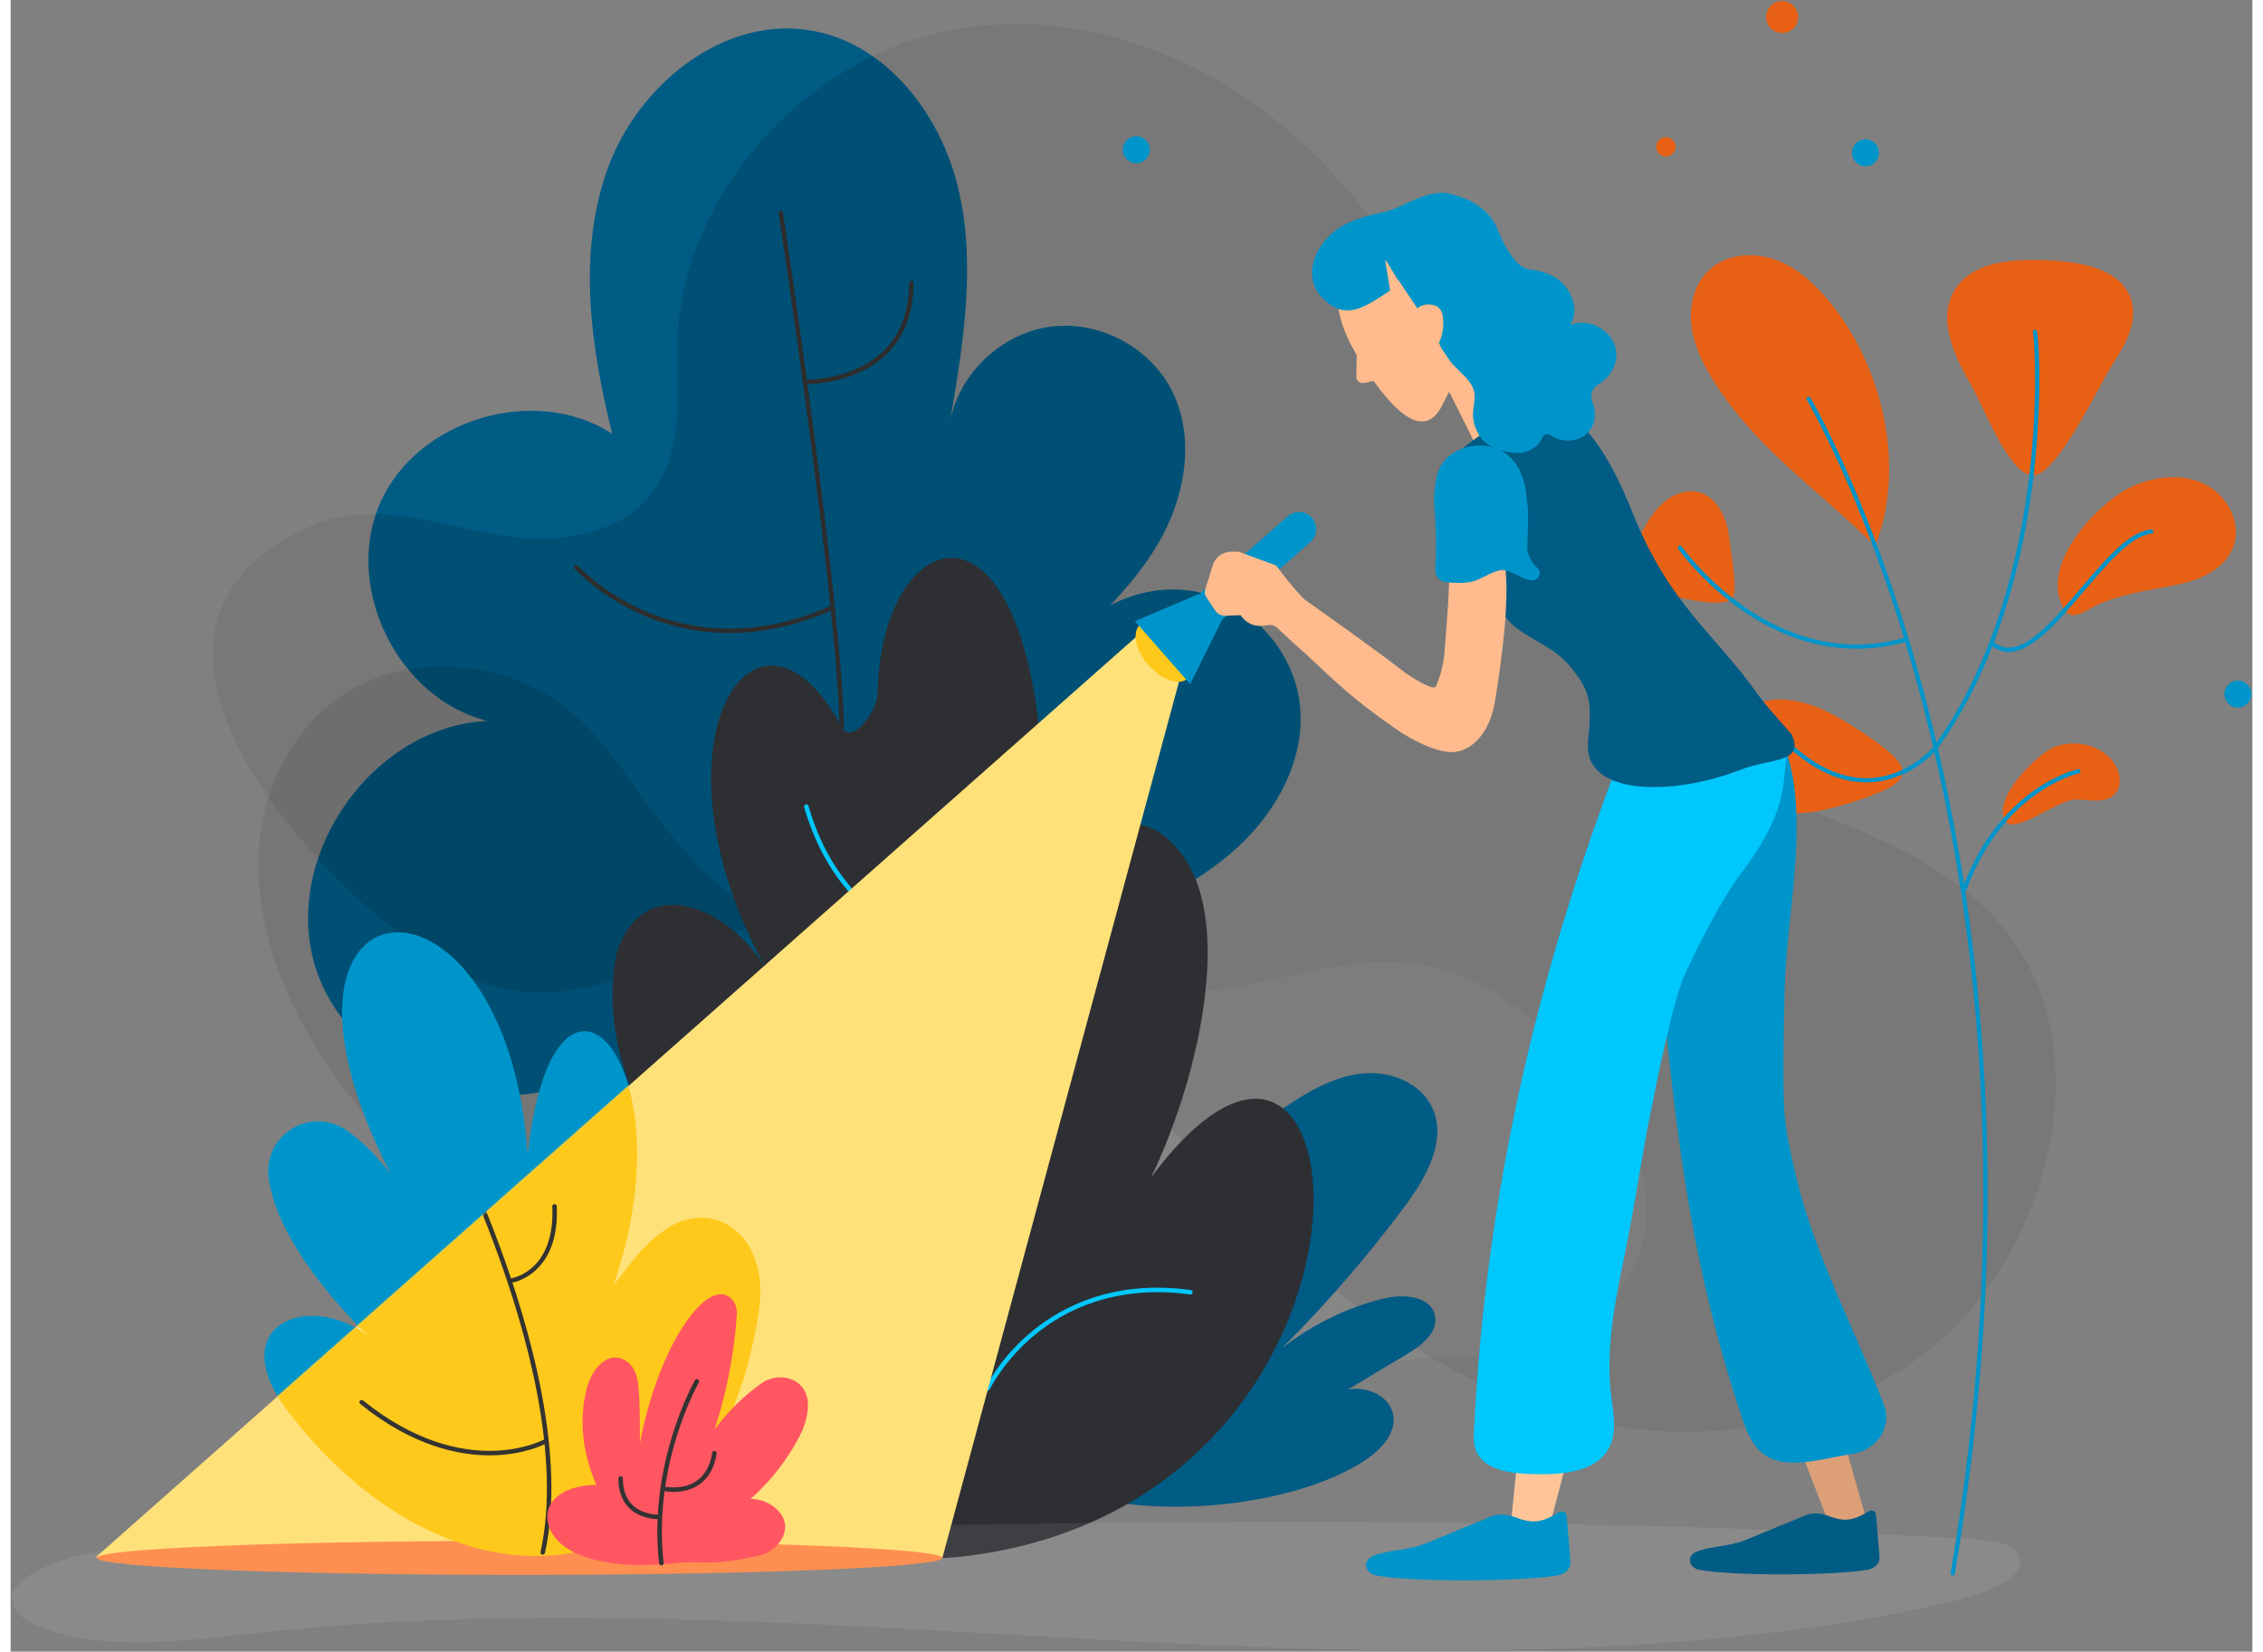 <svg width="248" height="181" viewBox="0 0 1246 918" fill="none" xmlns="http://www.w3.org/2000/svg">
<rect x="0" y="0" width="1246" height="918" fill="#808080" stroke="none"/>
<path opacity="0.07" d="M554.99 540.901C594.44 568.391 625.91 606.521 658.8 642.381C711.85 700.201 771.43 754.121 843.99 780.441C916.55 806.761 1004.55 801.211 1068.22 748.671C1131.89 696.131 1159.25 591.201 1114.84 525.431C1064.75 451.241 955.38 453.591 894.29 389.711C860.6 354.481 845.93 303.651 828.1 256.521C801.5 186.211 764.57 119.091 709.62 72.121C654.67 25.141 579.6 0.561 508.42 20.111C437.24 39.661 374.42 109.291 370.77 186.861C369.48 214.371 374.63 244.071 360.52 267.961C341.79 299.661 300.13 302.991 266.94 296.581C233.75 290.161 198.81 278.131 166.64 292.461C30.85 352.941 185.32 508.721 248.87 540.511C293.8 562.981 332.33 548.161 377.86 527.881C442.16 499.231 498.24 501.381 554.98 540.921L554.99 540.901Z" fill="white"/>
<path opacity="0.05" d="M402.99 499.54C383 483.85 370.23 468.48 356.04 449.73C341.85 430.98 329.53 410.52 311.2 395.27C277.21 366.99 226.67 363.06 191.92 381.93C157.17 400.79 138.13 439.27 137.72 479.38C137.31 519.48 153.99 560.71 178.95 596.28C203.91 631.84 236.82 662.24 271.51 689.71C357.76 758 419.73 750.93 525.36 779.58C626.39 806.98 716.81 751.99 823.17 753.35C856.46 753.78 888.63 731.55 902.59 703.19C913.93 680.15 910.03 650.53 896.85 625.32C883.67 600.11 862.13 578.87 838.66 561.16C756.23 498.97 702.74 568.38 603.97 547.76C505.2 527.13 481.19 566.76 403 499.55" fill="white"/>
<path d="M329.57 592.411C276.16 629.321 190.73 600.951 170.01 539.421C149.29 477.891 200.17 403.621 265.02 400.711C215.38 388.451 184.87 326.781 205.26 279.881C225.64 232.981 291.55 213.221 334.38 241.151C322.37 192.721 314.92 140.651 331.85 93.721C348.79 46.791 397.06 7.981 446.1 17.161C487.94 25.001 517.81 64.891 527.14 106.421C536.48 147.951 529.43 191.211 522.35 233.181C527.9 206.901 551.07 185.301 577.67 181.601C604.28 177.911 632.46 192.381 644.95 216.161C658.37 241.701 653.44 273.771 639.54 299.051C625.63 324.331 603.92 344.251 582.59 363.681C597.59 337.551 630.24 322.891 659.74 329.041C689.24 335.191 713.3 361.691 716.6 391.641C719.91 421.681 703.74 451.221 681.34 471.511C658.94 491.801 630.86 504.481 603.28 516.841C636.9 502.391 658.01 545.631 649.36 581.191C640.71 616.751 620.43 639.351 585.93 651.531C519.39 675.021 444.14 672.841 379.07 645.541" fill="#005B85"/>
<path d="M461.96 405.53C461.28 405.53 460.72 404.99 460.71 404.31C459.24 332.72 427.17 120.7 426.85 118.57C426.75 117.89 427.22 117.25 427.9 117.15C428.58 117.05 429.22 117.52 429.32 118.2C429.64 120.33 461.73 332.51 463.21 404.27C463.22 404.96 462.68 405.53 461.99 405.55C461.99 405.55 461.97 405.55 461.96 405.55V405.53Z" fill="#333333"/>
<path d="M399.61 351.871C380.45 351.871 364.46 347.421 352.38 342.291C327.73 331.821 313.61 316.301 313.47 316.141C313.01 315.631 313.05 314.841 313.56 314.381C314.07 313.921 314.86 313.961 315.33 314.471C315.47 314.621 329.29 329.791 353.46 340.031C375.73 349.461 411.63 356.521 456.19 336.581C456.82 336.301 457.56 336.581 457.84 337.211C458.12 337.841 457.84 338.581 457.21 338.861C435.91 348.391 416.53 351.871 399.61 351.871Z" fill="#333333"/>
<path d="M443.49 213.42C443.42 213.42 443.36 213.42 443.33 213.42C442.64 213.42 442.09 212.85 442.09 212.16C442.09 211.47 442.66 210.92 443.34 210.92C443.34 210.92 443.34 210.92 443.38 210.92C444.4 210.92 469.31 210.72 485.44 194.75C494.69 185.59 499.37 172.98 499.37 157.27C499.37 156.58 499.93 156.02 500.62 156.02C501.31 156.02 501.87 156.58 501.87 157.27C501.87 173.68 496.93 186.89 487.18 196.54C470.54 213.01 445.9 213.42 443.48 213.42H443.49Z" fill="#333333"/>
<path opacity="0.12" d="M554.99 540.901C594.44 568.391 625.91 606.521 658.8 642.381C711.85 700.201 771.43 754.121 843.99 780.441C916.55 806.761 1004.55 801.211 1068.22 748.671C1131.89 696.131 1159.25 591.201 1114.84 525.431C1064.75 451.241 955.38 453.591 894.29 389.711C860.6 354.481 845.93 303.651 828.1 256.521C801.5 186.211 764.57 119.091 709.62 72.121C654.67 25.141 579.6 0.561 508.42 20.111C437.24 39.661 374.42 109.291 370.77 186.861C369.48 214.371 374.63 244.071 360.52 267.961C341.79 299.661 300.13 302.991 266.94 296.581C233.75 290.161 198.81 278.131 166.64 292.461C30.85 352.941 185.32 508.721 248.87 540.511C293.8 562.981 332.33 548.161 377.86 527.881C442.16 499.231 498.24 501.381 554.98 540.921L554.99 540.901Z" fill="black"/>
<path opacity="0.4" d="M603.96 537.75C505.19 517.12 481.18 556.75 402.99 489.54L603.96 537.75Z" fill="#2E2F33"/>
<path opacity="0.12" d="M402.99 499.54C383 483.85 370.23 468.48 356.04 449.73C341.85 430.98 329.53 410.52 311.2 395.27C277.21 366.99 226.67 363.06 191.92 381.93C157.17 400.79 138.13 439.27 137.72 479.38C137.31 519.48 153.99 560.71 178.95 596.28C203.91 631.84 236.82 662.24 271.51 689.71C357.76 758 419.73 750.93 525.36 779.58" fill="black"/>
<path d="M596.32 747.33C610.52 691.39 665.24 642.73 713.91 611.71C726.04 603.98 739.41 597.24 753.78 596.5C768.15 595.76 783.67 602.29 789.94 615.24C798.72 633.38 786.89 654.41 774.84 670.56C748.24 706.21 718.33 739.39 685.61 769.52C705.65 746 733.25 729.02 763.27 721.72C774.13 719.08 789.31 720.25 791.66 731.17C793.63 740.32 784.43 747.65 776.4 752.46C756.37 764.48 736.34 776.49 716.31 788.51C724.25 781.63 732.69 774.51 742.98 772.41C753.27 770.31 765.82 775.33 768.25 785.55C770.97 797.01 760.41 807.1 750.36 813.23C711.07 837.2 640.54 843.84 596.32 831.09V747.33Z" fill="#005B85"/>
<path d="M539.75 863.71C783.17 825.44 753.86 493.63 633.87 654.42C659.37 601.72 678.61 518.73 653.8 479.11C636.08 450.81 613.07 454.15 594.85 470.22C586.83 477.29 574.56 471.62 574.56 460.93C574.56 261.29 483.74 285.91 481.95 384.82C481.75 395.96 467.21 414.11 461.97 404.28C414.5 315.18 349.89 413.21 420.66 539.86C401.58 505.72 352 482.11 336.8 529.94C326.61 581.37 352.51 629.78 382.62 673.42C353.74 633.05 274.05 616.16 279.71 685.99C296.02 796.78 418.12 882.83 539.75 863.71Z" fill="#2E2F33"/>
<path d="M543.16 772.78C542.98 772.78 542.8 772.74 542.62 772.66C542 772.36 541.73 771.62 542.03 770.99C542.35 770.32 550.05 754.47 567.97 739.75C584.51 726.17 613.19 711.19 655.89 716.99C656.57 717.08 657.05 717.71 656.96 718.4C656.87 719.08 656.24 719.56 655.55 719.47C613.8 713.81 585.78 728.39 569.64 741.62C552.11 755.99 544.36 771.92 544.28 772.08C544.07 772.53 543.62 772.79 543.15 772.79L543.16 772.78Z" fill="#00C7FD"/>
<path d="M466.58 495.789C466.23 495.789 465.88 495.639 465.64 495.359C454.58 482.649 446.31 466.939 441.06 448.659C440.87 447.999 441.25 447.299 441.92 447.109C442.58 446.919 443.28 447.299 443.47 447.969C448.62 465.889 456.71 481.279 467.53 493.709C467.98 494.229 467.93 495.019 467.41 495.469C467.17 495.679 466.88 495.779 466.59 495.779L466.58 495.789Z" fill="#00C7FD"/>
<path opacity="0.08" d="M1097.9 856.13C1097.36 856.05 1090.53 855.32 1089.99 855.3C754.41 837.18 457.56 849.14 117.63 857.28C91.41 857.91 64.27 858.64 40.54 863.94C16.81 869.24 -2.64 880.46 1 891.81C4.82 903.74 32.51 911.45 59.8 912.62C87.09 913.79 114.47 910.03 141.46 907.18C294.5 890.98 452.14 903.09 606.31 911.43C760.48 919.77 924.93 923.57 1067.18 892.87C1082.87 889.48 1098.76 885.47 1108.68 879.11C1117.12 873.71 1119.74 866.32 1113.28 860.77C1109.5 857.52 1103.4 856.97 1097.89 856.13H1097.9Z" fill="white"/>
<path d="M335.04 714.38C378.43 589.62 301.58 508.23 287.38 641.99C275.62 468.44 123.86 482.37 211.22 652.4C204.77 644.16 196.27 634.81 186.97 628.39C166.66 614.37 140.02 630.76 143.48 655.2C148.48 690.54 185.07 730.52 207.39 750.75C176.97 715.3 117.24 730.5 151.2 780.44C240.65 902.7 389.26 897.52 415.74 729.96C422.91 684.61 388.84 665.47 363.65 683.62C351.12 692.65 348.86 697.04 335.03 714.37L335.04 714.38Z" fill="#0095CA"/>
<path d="M47.36 865.5L629.69 350.34L649.38 378.98L517.89 865.89C517.89 865.89 282.55 867.29 204 866.69C164.84 866.39 47.35 865.5 47.35 865.5H47.36Z" fill="#FFE17A"/>
<path d="M282.93 875.35C412.701 875.35 517.9 871.114 517.9 865.89C517.9 860.665 412.701 856.43 282.93 856.43C153.16 856.43 47.96 860.665 47.96 865.89C47.96 871.114 153.16 875.35 282.93 875.35Z" fill="#FF8F51"/>
<mask id="mask0_40585_13178" style="mask-type:luminance" maskUnits="userSpaceOnUse" x="47" y="350" width="603" height="516">
<path d="M47.36 865.5L629.69 350.34L649.38 378.98L584.93 865.93L47.36 865.5Z" fill="white"/>
</mask>
<g mask="url(#mask0_40585_13178)">
<path d="M335.04 714.379C378.43 589.619 301.58 508.229 287.38 641.989C275.62 468.439 123.86 482.369 211.22 652.399C204.77 644.159 196.27 634.809 186.97 628.389C166.66 614.369 140.02 630.759 143.48 655.199C148.48 690.539 185.07 730.519 207.39 750.749C176.97 715.299 117.24 730.499 151.2 780.439C240.65 902.699 389.26 897.519 415.74 729.959C422.91 684.609 388.84 665.469 363.65 683.619C351.12 692.649 348.86 697.039 335.03 714.369L335.04 714.379Z" fill="#FEC91B"/>
<path d="M295.78 864.119C295.69 864.119 295.6 864.119 295.51 864.089C294.84 863.939 294.41 863.279 294.56 862.599C306.07 809.869 287.12 741.109 269.2 692.719C249.75 640.189 227.27 599.659 227.04 599.249C226.7 598.649 226.92 597.889 227.52 597.549C228.12 597.209 228.88 597.429 229.22 598.029C229.45 598.429 252.01 639.109 271.53 691.809C289.57 740.519 308.64 809.789 297 863.119C296.87 863.699 296.35 864.099 295.78 864.099V864.119Z" fill="#333333"/>
<path d="M266.13 808.909C249.25 808.909 223.4 803.839 194.33 780.339C193.79 779.909 193.71 779.119 194.14 778.579C194.57 778.039 195.36 777.959 195.9 778.389C224.91 801.849 250.55 806.579 266.96 806.399C284.73 806.219 295.81 800.419 295.92 800.359C296.53 800.039 297.29 800.269 297.61 800.869C297.94 801.479 297.71 802.229 297.1 802.559C296.63 802.809 285.48 808.669 267.14 808.889C266.81 808.889 266.47 808.889 266.13 808.889V808.909Z" fill="#333333"/>
<path d="M278.89 712.87C278.29 712.87 277.76 712.44 277.66 711.83C277.54 711.15 278 710.51 278.68 710.39C279.66 710.22 302.71 705.76 301.07 670.58C301.04 669.89 301.57 669.31 302.26 669.27C302.95 669.23 303.53 669.77 303.57 670.46C304.07 681.22 302.49 696.08 292.1 705.78C285.83 711.64 279.37 712.8 279.1 712.85C279.03 712.86 278.96 712.87 278.89 712.87Z" fill="#333333"/>
</g>
<path d="M438.5 798.27C443.96 787.69 446.84 772.24 434.43 766.87C428.74 764.41 422.09 765.45 417.04 769.05C407.15 776.1 398.51 784.76 391.29 794.5C398.03 773.79 402.23 752.25 403.64 730.51C403.84 727.4 402.91 724.22 400.75 721.98C395.06 716.11 387.13 721.23 382.2 726.42C365.24 744.33 354.1 778.14 349.75 802.4C349.75 802.4 349.99 776.46 348.69 768.39C347.89 763.38 345.87 758.47 341.43 756.02C331.08 750.32 322.71 761.9 320.17 771.87C315.69 789.52 318.04 808.71 325.7 825.39C324.64 825.39 323.59 825.36 322.53 825.42C315.13 825.88 307.68 828.15 303.03 832.46C294.59 840.28 298.15 852.66 307.86 859.61C317.57 866.56 331.61 869.07 345.06 869.73C349.9 869.97 359.58 869.85 372.5 868.51C375.45 868.21 382.89 868.38 385.85 868.44C393.98 868.6 400.1 867.92 414.49 865.04C419.64 864.01 424.45 861.3 427.53 857.04C436.43 844.7 423.46 833.05 411.28 833.11C422.37 823.28 431.69 811.44 438.48 798.27H438.5Z" fill="#FF5662"/>
<path d="M361.69 870.07C361.06 870.07 360.52 869.6 360.45 868.96C354.12 813.25 380.11 767.57 380.38 767.12C380.73 766.52 381.49 766.32 382.09 766.66C382.69 767.01 382.89 767.77 382.55 768.37C382.29 768.82 356.71 813.81 362.94 868.68C363.02 869.37 362.52 869.99 361.84 870.06C361.79 870.06 361.74 870.06 361.7 870.06L361.69 870.07Z" fill="#333333"/>
<path d="M359.95 844.35C357.82 844.35 349.85 843.961 344.02 838.401C339.9 834.471 337.8 828.86 337.8 821.73C337.8 821.04 338.36 820.48 339.05 820.48C339.74 820.48 340.3 821.04 340.3 821.73C340.3 828.14 342.13 833.141 345.73 836.581C351.58 842.171 360.27 841.851 360.36 841.841C361.05 841.811 361.63 842.341 361.67 843.031C361.7 843.721 361.17 844.301 360.48 844.341C360.43 844.341 360.25 844.35 359.95 844.35Z" fill="#333333"/>
<path d="M368.51 829.23C365.77 829.23 363.89 828.86 363.71 828.82C363.03 828.68 362.6 828.02 362.74 827.35C362.88 826.67 363.54 826.24 364.21 826.37C364.31 826.39 373.91 828.24 381.37 823.04C385.97 819.83 388.86 814.59 389.96 807.47C390.07 806.79 390.71 806.32 391.39 806.43C392.07 806.54 392.54 807.17 392.43 807.86C391.22 815.69 387.97 821.5 382.78 825.11C377.9 828.51 372.36 829.24 368.51 829.24V829.23Z" fill="#333333"/>
<path d="M949.24 215.86C942.65 205.92 936.61 195.26 934.57 183.51C932.53 171.76 935.1 158.64 943.7 150.38C953.09 141.37 967.98 139.89 980.27 144.15C992.57 148.41 1002.59 157.55 1010.88 167.58C1040.55 203.49 1053.72 259.53 1036.28 303.67C1007.31 274.26 973.04 251.8 949.24 215.87V215.86Z" fill="#E96115"/>
<path d="M955.38 300.32C954.38 289.04 949.16 276.33 938.17 273.59C931.06 271.82 923.44 274.96 918.04 279.91C912.64 284.86 909.02 291.41 905.5 297.84C901.13 305.82 896.85 316.05 902.21 323.4C906.07 328.69 913.3 329.94 919.8 330.76C927.89 331.79 952.01 338.82 957.14 332.19C960.21 328.22 955.87 305.59 955.38 300.32Z" fill="#E96115"/>
<path d="M1031.16 408.39C1017.61 399.34 1003.16 390.3 986.92 388.92C970.69 387.54 952.38 396.5 948.78 412.39C945.15 428.42 958.22 444.58 973.86 449.63C989.5 454.68 1006.57 451.22 1022.24 446.28C1057.63 435.11 1061.5 428.68 1031.16 408.4V408.39Z" fill="#E96115"/>
<path d="M1089.45 213.731C1080.28 197.761 1071 177.921 1080.11 161.911C1089.76 144.961 1113.31 143.771 1132.79 144.681C1151.02 145.531 1173.55 149.551 1178.77 167.041C1182.44 179.321 1175.15 191.931 1168.16 202.681C1160.76 214.071 1137.88 263.431 1124.41 264.201C1110.85 264.971 1095.76 223.791 1089.45 213.731Z" fill="#E96115"/>
<path d="M1148.12 444.371C1155.59 444.561 1164.41 446.761 1169.53 441.321C1173.72 436.871 1172.67 429.431 1169.26 424.351C1162.45 414.181 1148.01 410.821 1136.5 414.951C1127 418.361 1100.41 444.271 1108.92 456.551C1114.14 464.071 1138.14 444.121 1148.11 444.371H1148.12Z" fill="#E96115"/>
<path d="M1206.99 324.32C1218.82 321.67 1231.05 315.34 1235.37 304.01C1240.27 291.12 1232.4 275.75 1220.16 269.41C1207.91 263.07 1192.8 264.48 1180.14 269.94C1161.61 277.94 1131.78 309.37 1138.82 332.59C1143.86 349.21 1151.23 339.53 1162.7 334.95C1177.48 329.04 1191.52 327.79 1206.99 324.32Z" fill="#E96115"/>
<path d="M1079.45 875.75C1079.38 875.75 1079.32 875.75 1079.25 875.73C1078.61 875.62 1078.18 875.01 1078.29 874.37C1094.01 782.28 1099.59 690.69 1094.87 602.15C1091.1 531.32 1080.76 462.27 1064.16 396.91C1035.88 285.63 998.71 222.86 998.34 222.24C998.01 221.68 998.19 220.96 998.74 220.63C999.3 220.3 1000.02 220.48 1000.35 221.03C1000.72 221.65 1038.04 284.64 1066.41 396.22C1083.06 461.73 1093.43 530.95 1097.21 601.94C1101.94 690.68 1096.35 782.47 1080.6 874.76C1080.5 875.33 1080.01 875.74 1079.44 875.74L1079.45 875.75Z" fill="#0095CA"/>
<path d="M1025.98 360.57C999.27 360.57 977.08 349.57 961.77 338.82C939.9 323.46 926.99 305.27 926.87 305.09C926.5 304.56 926.62 303.83 927.16 303.45C927.69 303.08 928.42 303.2 928.8 303.74C928.93 303.92 941.64 321.82 963.19 336.94C983 350.84 1014.57 365.16 1052.48 354.51C1053.11 354.33 1053.75 354.7 1053.93 355.32C1054.11 355.94 1053.74 356.59 1053.12 356.77C1043.66 359.43 1034.59 360.57 1025.98 360.57Z" fill="#0095CA"/>
<path d="M1031.36 434.85C1015.1 434.85 998.81 426.55 982.89 410.13C982.44 409.66 982.45 408.92 982.92 408.47C983.39 408.02 984.13 408.03 984.58 408.5C1001.09 425.53 1017.91 433.57 1034.56 432.39C1055.63 430.9 1068.83 414.98 1068.95 414.82C1102.36 368.92 1115.79 311.23 1121.18 270.92C1127.11 226.51 1125.08 190.38 1124.01 184.65C1123.89 184.01 1124.31 183.4 1124.95 183.28C1125.58 183.16 1126.2 183.58 1126.32 184.22C1127.46 190.27 1129.56 225.91 1123.51 271.24C1118.09 311.82 1104.56 369.91 1070.86 416.21C1070.74 416.38 1057.19 433.16 1034.74 434.74C1033.62 434.82 1032.5 434.86 1031.37 434.86L1031.36 434.85Z" fill="#0095CA"/>
<path d="M1085.91 495.589C1085.78 495.589 1085.64 495.569 1085.51 495.519C1084.9 495.299 1084.59 494.619 1084.81 494.009C1095.58 464.469 1112.42 447.979 1124.65 439.349C1137.95 429.959 1148.56 427.629 1149.01 427.529C1149.65 427.389 1150.27 427.799 1150.4 428.429C1150.54 429.059 1150.13 429.689 1149.5 429.819C1149.08 429.909 1107.18 439.499 1087.01 494.799C1086.84 495.279 1086.39 495.569 1085.91 495.569V495.589Z" fill="#0095CA"/>
<path d="M1110.53 362.37C1107.11 362.37 1103.8 361.2 1100.62 358.56C1100.12 358.15 1100.05 357.4 1100.47 356.91C1100.89 356.41 1101.63 356.34 1102.12 356.76C1115.68 368.04 1133.37 347.26 1150.47 327.17C1164.39 310.81 1177.54 295.37 1189.71 294.28C1190.36 294.22 1190.93 294.7 1190.99 295.35C1191.05 296 1190.57 296.57 1189.92 296.63C1178.71 297.63 1165.26 313.43 1152.26 328.71C1138.11 345.33 1123.59 362.39 1110.52 362.39L1110.53 362.37Z" fill="#0095CA"/>
<path d="M654.35 377.109C649.55 381.329 639.74 378.019 632.43 369.709C625.12 361.399 623.1 351.249 627.9 347.029" fill="#FEC91B"/>
<path d="M673.43 344.311L655.61 380.231L624.88 345.271L660.83 329.971L673.43 344.311Z" fill="#0095CA"/>
<path d="M660.831 330.013L709.836 286.946C713.795 283.467 719.827 283.864 723.3 287.815C726.779 291.773 726.382 297.806 722.431 301.278L673.426 344.345L660.824 330.006L660.831 330.013Z" fill="#0095CA"/>
<path d="M1031.59 845.13H1009.98L988.54 789.58H1015.81L1031.59 845.13Z" fill="#DD9F76"/>
<path d="M935.02 863.681C938.09 860.861 949.32 859.651 954.44 858.681C958.07 858.001 962.06 856.931 965.46 855.491C973 852.281 995.4 843.171 995.4 843.171C999.63 840.881 1004.64 840.521 1009.16 842.151C1010.88 842.771 1012.5 843.341 1013.49 843.631C1021.28 845.951 1025.87 844.161 1032.81 839.921C1034.59 838.831 1036.87 840.151 1036.82 842.241L1038.76 865.071C1039.1 869.121 1036.04 871.871 1031.83 872.551C1012.43 875.731 958.05 876.041 938.7 872.551C933.83 871.671 931.62 866.801 935.03 863.671L935.02 863.681Z" fill="#005B85"/>
<path d="M904.38 491.371C911.65 512.691 916.41 534.781 918.62 557.201C926.56 637.871 935.26 707.021 962.28 787.821C965.04 796.081 968.44 804.991 976.39 809.561C985.49 814.801 997.58 812.931 1008.08 811.001C1012.55 810.181 1025.66 807.681 1025.66 807.681C1038.43 804.701 1045.64 792.241 1041.22 780.801C1025.37 739.731 1003.15 698.211 992.81 655.711C989.2 640.871 986.33 626.991 985.82 617.001C985.11 603.081 985.22 583.141 986.04 549.241C986.99 509.991 999.42 457.681 987.67 419.941C984.85 410.881 986.14 409.061 978.68 402.621C964.76 390.601 935.09 424.141 916.24 426.811C907.93 427.991 898.61 429.741 894.06 436.261C890.77 440.971 890.89 446.981 891.13 452.591L904.37 491.391L904.38 491.371Z" fill="#0095CA"/>
<path d="M855.27 848.81H833.67L839.34 793.26H869.77L855.27 848.81Z" fill="#FFC599"/>
<path d="M755.17 866.11C758.48 863.07 770.59 861.76 776.1 860.73C780.01 859.99 784.32 858.85 787.97 857.29C796.1 853.83 820.25 844.01 820.25 844.01C824.81 841.54 830.21 841.15 835.09 842.91C836.94 843.58 838.69 844.19 839.75 844.51C848.15 847.01 853.1 845.08 860.58 840.51C862.5 839.34 864.96 840.76 864.9 843.01L866.99 867.62C867.36 871.98 864.05 874.95 859.52 875.69C838.61 879.12 779.98 879.45 759.13 875.69C753.89 874.74 751.5 869.5 755.17 866.12V866.11Z" fill="#0095CA"/>
<path d="M895.91 417.51C848.33 540.34 819.9 663.91 813.4 794.5C813.2 798.62 813.04 802.88 814.68 806.7C819.12 817.03 833.51 818.96 845.34 819.32C861.09 819.8 880.03 818.7 887.81 805.81C893.17 796.94 890.84 785.95 889.61 775.82C886.43 749.52 891.81 723.05 897.17 697.07C903.32 667.29 906.09 644.54 912.23 614.77C915.61 598.41 924.02 555.16 931.28 539.96C939.45 522.87 950.21 500.99 961.65 485.67C986.96 451.77 984.93 437.99 986.97 420.4L895.89 417.53L895.91 417.51Z" fill="#00C7FD"/>
<path d="M811.9 193.16L840.39 238.45L816.38 251.41L792.02 202.6L811.9 193.16Z" fill="#FFBB8D"/>
<path d="M819.5 156.081C804.9 132.891 775.87 124.901 754.66 138.231C737.74 148.871 733.43 163.941 741.68 184.391C743.77 189.571 746.67 195.101 750.38 201.001C764.98 224.191 784.63 247.651 795.72 225.181C816.66 182.801 834.08 179.271 819.48 156.081H819.5Z" fill="#FFBB8D"/>
<path d="M748.53 181.939L747.95 209.309C747.9 211.599 750 213.329 752.24 212.859L759.8 211.259L748.54 181.939H748.53Z" fill="#FFBB8D"/>
<path d="M989.98 408.25C997.08 424.39 978.69 421.14 961.17 427.97C924.54 442.25 873.97 442.95 876.76 412.34C878.79 390.11 878.91 384.42 865.28 368.68C855.85 357.79 835.66 352.24 830.46 341.85C824.34 329.62 820.67 315.11 814.7 292.55C808.05 267.42 782.64 263.72 818.85 240.69C818.85 240.69 826.53 235.83 832.7 232.49C837.59 229.85 846.87 226.08 846.87 226.08C855.93 223.09 878.15 226.51 901.07 283.95C922.18 336.84 946.52 351.13 971.41 386.34C975.56 392.2 989.98 408.26 989.98 408.26V408.25Z" fill="#005B85"/>
<path d="M682.67 306.681L678.84 306.621C673.91 306.541 669.62 309.541 668.21 314.061L663.91 327.861C663.51 329.131 663.72 330.531 664.48 331.701L669.43 339.281C670.7 341.231 672.96 342.381 675.27 342.261L683.65 341.911C687.99 348.501 694.64 348.291 698.46 347.481C700.46 347.061 702.53 347.591 704.02 348.991L712.77 357.161C733.12 374.881 738.98 383.791 771.25 406.041C778.78 411.231 793.75 419.051 802.84 417.951C813.52 416.651 822.37 405.791 824.92 390.431C827.95 372.221 833.7 333.481 830.48 312.931L799.6 315.471C799.71 330.761 798.26 344.351 797.27 359.071C796.94 363.941 796.16 372.701 792.18 381.621C791.11 384.011 778.93 376.981 773.35 372.581C757.92 360.421 719.28 333.301 719.28 333.301C719.28 333.301 713.74 328.281 703.38 314.271" fill="#FFBB8D"/>
<path d="M826.07 329.1C826.01 329.23 825.91 329.46 825.79 329.73C825.93 329.41 826.02 329.21 826.07 329.1Z" fill="#FFBB8D"/>
<path d="M843.29 294.619C843.62 289.159 843.57 283.139 842.63 277.329C842.51 275.689 842.38 274.059 842.12 272.439C840.06 259.449 832.05 246.429 814.29 247.719C811.1 247.949 807.95 248.739 805.04 250.069C795.68 254.339 792.72 261.109 791.58 271.009C790.38 281.429 792.35 283.919 792.21 303.079C792.41 310.779 791.74 309.689 791.94 317.389C792.02 320.509 794.35 323.109 797.45 323.509C801.97 324.089 806.92 324.309 811.47 323.449C817.24 322.359 822.05 318.069 827.82 316.969C834.28 315.739 842.81 325.239 848.21 321.739C850.37 320.339 850.46 317.169 848.47 315.539C846.38 313.819 844.8 311.389 843.88 308.819C843.47 307.659 843.19 306.469 842.98 305.269C843.02 301.189 843.12 297.569 843.29 294.619Z" fill="#0095CA"/>
<path d="M794.41 188.76C793.01 189.71 795.13 193.79 796.55 195.46C802.47 204.27 799.49 200.17 808.38 209.38C820.42 221.85 807.12 226.11 816.26 242.02C819.97 248.47 829.65 251.55 837.66 251.75C843.51 251.9 849.19 248.29 851.51 243C852.28 241.24 854.53 240.87 856.11 241.97C862.31 246.3 871.94 245.83 877.05 240.04C880.95 235.62 881.45 228.98 879.23 223.59C877.69 219.87 878.95 215.67 882.44 213.67C889.04 209.89 893.6 202.16 892.32 194.55C890.52 183.87 877.76 176.72 867.68 180.35C867.3 180.49 867.01 180.11 867.21 179.77C872.32 171.32 866.94 159.19 858.22 154.09C853.86 151.54 849.02 150.26 844.01 149.64C835.9 148.65 829.37 134.69 826.32 127.12C822.92 118.67 815.02 112.68 806.61 109.71C797.81 106.6 793.21 105.6 779.68 111.25C775.51 112.99 769.17 116.53 764.76 117.51C756.86 119.27 748.85 121.06 741.65 124.75C728.7 131.39 718.79 147.56 725.44 160.51C727.08 163.7 729.58 166.4 732.42 168.59C743.71 177.29 753.47 170.15 766.65 161.57C766.93 161.39 763.82 144.78 764.06 144.56C764.6 144.08 771.17 156.63 771.69 156.15L781.74 171.19L794.42 188.78L794.41 188.76Z" fill="#0095CA"/>
<path d="M777.1 181.901C777.15 188.851 782.02 194.441 787.98 194.401C793.93 194.351 796.36 186.141 796.31 179.191C796.26 172.241 793.75 169.201 787.79 169.241C781.84 169.291 777.05 174.951 777.1 181.901Z" fill="#FFBB8D"/>
<path d="M920.02 86.961C922.986 86.961 925.39 84.556 925.39 81.591C925.39 78.625 922.986 76.221 920.02 76.221C917.054 76.221 914.65 78.625 914.65 81.591C914.65 84.556 917.054 86.961 920.02 86.961Z" fill="#E96115"/>
<path d="M984.64 18.28C989.506 18.28 993.45 14.336 993.45 9.47C993.45 4.605 989.506 0.66 984.64 0.66C979.775 0.66 975.83 4.605 975.83 9.47C975.83 14.336 979.775 18.28 984.64 18.28Z" fill="#E96115"/>
<path d="M1030.96 92.43C1035.11 92.43 1038.47 89.068 1038.47 84.92C1038.47 80.772 1035.11 77.41 1030.96 77.41C1026.81 77.41 1023.45 80.772 1023.45 84.92C1023.45 89.068 1026.81 92.43 1030.96 92.43Z" fill="#0095CA"/>
<path d="M1237.94 393.29C1242.09 393.29 1245.45 389.927 1245.45 385.78C1245.45 381.632 1242.09 378.27 1237.94 378.27C1233.79 378.27 1230.43 381.632 1230.43 385.78C1230.43 389.927 1233.79 393.29 1237.94 393.29Z" fill="#0095CA"/>
<path d="M625.67 90.731C629.818 90.731 633.18 87.369 633.18 83.221C633.18 79.073 629.818 75.711 625.67 75.711C621.523 75.711 618.16 79.073 618.16 83.221C618.16 87.369 621.523 90.731 625.67 90.731Z" fill="#0095CA"/>
<path d="M984.64 18.28C989.506 18.28 993.45 14.336 993.45 9.47C993.45 4.605 989.506 0.66 984.64 0.66C979.775 0.66 975.83 4.605 975.83 9.47C975.83 14.336 979.775 18.28 984.64 18.28Z" fill="#E96115"/>
</svg>
